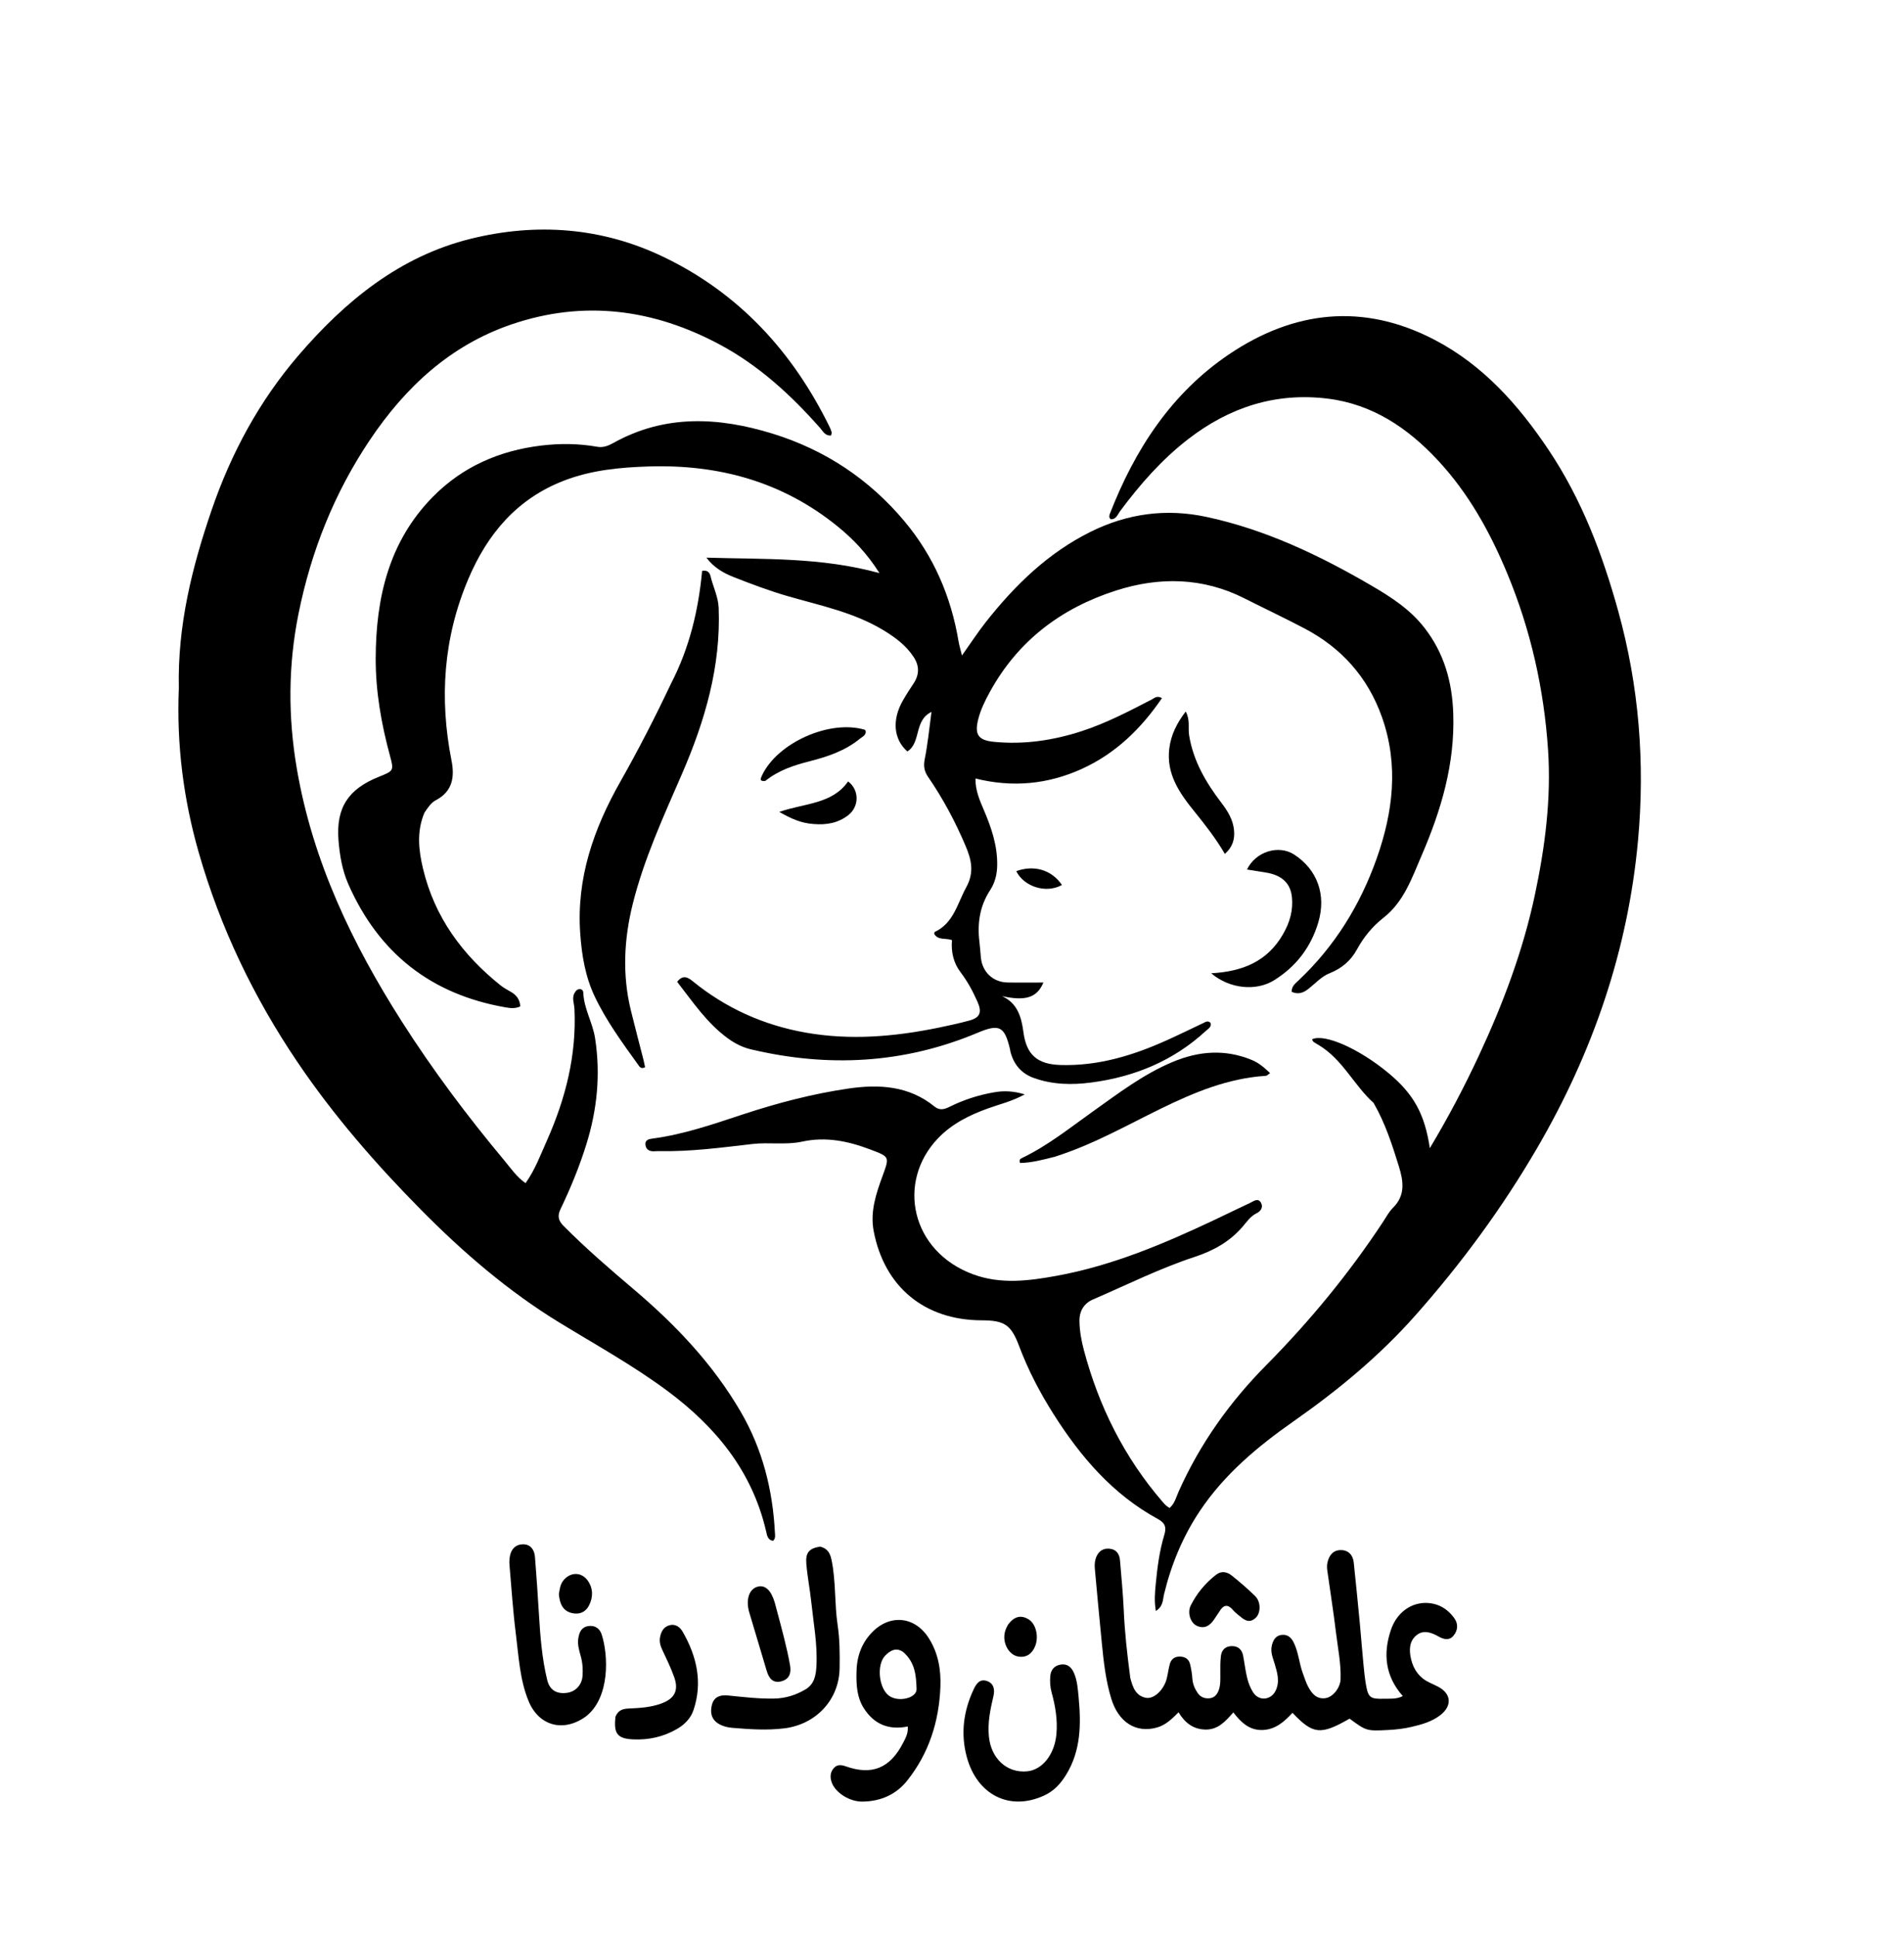 <svg version="1.1" id="Layer_1" xmlns="http://www.w3.org/2000/svg" xmlns:xlink="http://www.w3.org/1999/xlink" x="0px" y="0px"
	 width="100%" viewBox="0 0 944 960" enable-background="new 0 0 944 960" xml:space="preserve">
<path fill="#000000" opacity="1" stroke="none" 
	d="
M654.02,517.994 
	C652.861,517.29 651.964,516.834 651.178,516.233 
	C650.846,515.979 650.75,515.418 650.545,514.995 
	C656.823,512.073 674.121,519.817 688.657,531.961 
	C700.912,542.2 706.397,552.102 708.906,568.954 
	C718.018,553.77 726.023,538.538 733.303,522.922 
	C745.221,497.359 755.134,471.042 760.998,443.421 
	C766.016,419.785 769.145,395.806 767.52,371.581 
	C765.491,341.351 758.919,312.103 747.225,284.015 
	C738.702,263.542 728.09,244.433 712.928,228.135 
	C698.029,212.12 680.487,200.273 658.284,197.54 
	C632.54,194.371 609.599,201.755 589.142,217.57 
	C575.959,227.762 565.143,240.092 555.279,253.381 
	C554.078,254.999 553.411,257.466 550.679,257.285 
	C549.658,256.397 549.951,255.423 550.318,254.479 
	C562.661,222.743 580.767,194.897 609.24,175.655 
	C641.396,153.924 675.862,149.933 711.241,168.382 
	C735.378,180.968 752.879,200.68 767.791,222.936 
	C784.183,247.401 794.433,274.449 802.278,302.697 
	C812.659,340.078 815.637,378.088 812.13,416.45 
	C807.146,470.961 789.667,521.619 762.116,568.888 
	C744.775,598.641 724.463,626.226 701.652,651.936 
	C683.893,671.952 663.385,688.893 641.445,704.244 
	C623.664,716.686 607.017,730.549 594.782,748.902 
	C586.379,761.506 580.715,775.266 577.144,789.959 
	C576.481,792.685 576.786,796.018 573.064,798.301 
	C572.232,793.611 572.593,789.356 572.989,785.21 
	C573.779,776.932 574.813,768.657 577.241,760.66 
	C578.351,757.007 577.843,754.77 574.02,752.691 
	C551.725,740.563 535.82,721.973 522.423,700.879 
	C515.609,690.151 509.776,678.987 505.297,667.078 
	C501.278,656.391 498.007,654.302 486.66,654.268 
	C458.418,654.184 438.469,637.726 433.183,610.11 
	C431.345,600.512 434.314,591.627 437.529,582.845 
	C441.052,573.22 441.146,573.275 431.686,569.689 
	C420.645,565.504 409.668,563.116 397.561,565.744 
	C389.722,567.445 381.25,565.966 373.173,566.888 
	C357.789,568.646 342.457,570.754 326.921,570.417 
	C325.924,570.396 324.924,570.511 323.926,570.506 
	C321.832,570.497 320.322,569.561 320.022,567.422 
	C319.655,564.799 321.786,564.438 323.562,564.202 
	C339.014,562.15 353.684,557.05 368.353,552.217 
	C385.493,546.57 402.848,542.02 420.672,539.418 
	C435.896,537.196 450.677,538.041 463.357,548.353 
	C465.85,550.382 468.18,549.76 470.758,548.48 
	C477.807,544.98 485.251,542.582 493.007,541.257 
	C497.613,540.471 502.217,540.551 508.079,542.305 
	C501.655,545.803 495.725,547.157 490.103,549.166 
	C480.737,552.513 471.999,556.823 465.04,564.103 
	C444.337,585.76 451.669,620.159 482.51,631.495 
	C496.242,636.542 510.128,634.719 523.912,632.208 
	C551.504,627.182 577.09,616.332 602.28,604.444 
	C608.154,601.672 613.976,598.789 619.863,596.047 
	C621.558,595.258 623.688,593.464 625.131,595.905 
	C626.416,598.08 625.259,600.131 622.988,601.231 
	C619.843,602.756 618.034,605.664 615.869,608.133 
	C609.511,615.383 601.535,619.804 592.481,622.782 
	C575.058,628.512 558.64,636.706 541.844,643.963 
	C537.378,645.893 535.094,649.751 535.19,654.793 
	C535.283,659.65 536.153,664.412 537.39,669.063 
	C544.819,696.999 557.444,722.262 576.406,744.222 
	C576.949,744.851 577.5,745.482 578.115,746.036 
	C578.593,746.469 579.177,746.784 579.891,747.272 
	C582.448,745.028 583.159,741.836 584.405,739.047 
	C594.931,715.498 609.657,694.821 627.72,676.575 
	C649.364,654.713 668.806,631.121 685.735,605.444 
	C687.291,603.084 688.647,600.485 690.623,598.529 
	C696.886,592.327 695.841,585.36 693.556,577.97 
	C690.258,567.303 686.822,556.713 681.253,546.957 
	C681.17,546.812 681.121,546.631 681.003,546.526 
	C671.32,537.823 665.809,525.193 654.02,517.994 
z"/>
<path fill="#000000" opacity="1" stroke="none" 
	d="
M88.672,341 
	C87.97,310.088 95.176,281.173 104.954,252.676 
	C114.632,224.471 128.604,198.644 148.021,176.077 
	C171.201,149.136 198.253,126.961 233.526,118.289 
	C266.097,110.281 298.49,112.65 329.07,127.364 
	C366.512,145.379 393.072,174.389 411.238,211.425 
	C411.674,212.314 412.063,213.242 412.324,214.194 
	C412.438,214.606 412.172,215.123 412.039,215.792 
	C409.12,216.086 408.035,213.712 406.624,212.113 
	C392.19,195.758 376.216,181.111 356.924,170.776 
	C324.021,153.148 289.469,148.538 253.672,160.727 
	C223.255,171.084 200.932,191.881 183.347,218.078 
	C165.782,244.247 154.325,272.941 148.052,303.89 
	C142.818,329.71 142.772,355.389 147.222,381.231 
	C155.075,426.833 174.588,467.561 199.206,506.184 
	C214.62,530.368 231.816,553.24 250.18,575.233 
	C253.313,578.985 256.113,583.201 260.572,586.3 
	C265.294,579.645 268.008,572.267 271.163,565.178 
	C280.413,544.397 285.928,522.779 284.8,499.786 
	C284.673,497.196 283.384,494.542 284.924,491.95 
	C285.558,490.883 286.323,490.041 287.665,490.161 
	C288.628,490.247 289.164,490.973 289.194,491.848 
	C289.468,499.815 293.835,506.686 295.04,514.469 
	C297.828,532.464 296.069,549.935 290.669,567.215 
	C287.235,578.202 282.873,588.807 277.903,599.151 
	C276.219,602.656 276.901,604.971 279.433,607.519 
	C290.487,618.638 302.342,628.857 314.29,638.981 
	C335.001,656.53 353.506,675.998 367.272,699.63 
	C378.073,718.171 383.125,738.308 384.21,759.574 
	C384.275,760.845 384.633,762.248 383.291,763.539 
	C380.654,763.196 380.32,760.913 379.856,758.907 
	C372.927,728.922 354.779,706.922 330.612,689.036 
	C313.705,676.522 295.341,666.383 277.452,655.45 
	C252.006,639.898 229.549,620.573 208.657,599.424 
	C186.263,576.754 165.379,552.775 147.493,526.321 
	C125.792,494.226 109.199,459.722 98.52,422.413 
	C90.946,395.949 87.505,369.013 88.672,341 
z"/>
<path fill="#000000" opacity="1" stroke="none" 
	d="
M210.47,402.655 
	C206.46,412.065 207.572,421.366 209.731,430.452 
	C215.431,454.448 229.262,473.201 248.298,488.389 
	C249.976,489.728 251.972,490.667 253.805,491.815 
	C256.35,493.411 257.789,495.641 257.95,498.72 
	C255.321,499.965 252.749,499.553 250.397,499.14 
	C213.623,492.689 187.716,472.233 172.697,438.127 
	C169.673,431.258 168.401,423.754 167.821,416.295 
	C166.576,400.288 172.629,391.042 187.749,384.977 
	C195.166,382.002 195.373,381.946 193.368,374.581 
	C189.06,358.759 186.227,342.643 186.27,326.302 
	C186.348,296.38 192.739,268.336 214.7,246.111 
	C229.427,231.206 247.621,223.304 268.311,220.798 
	C277.643,219.668 286.918,219.771 296.174,221.403 
	C298.979,221.898 301.534,220.94 303.834,219.651 
	C329.537,205.242 356.256,206.598 383.185,214.938 
	C409.104,222.965 430.998,237.502 448.436,258.316 
	C462.858,275.531 471.498,295.531 475.221,317.67 
	C475.569,319.744 476.197,321.771 476.938,324.82 
	C481.288,318.707 484.874,313.18 488.945,308.036 
	C503.335,289.854 519.71,273.926 540.784,263.495 
	C559.035,254.461 578.167,251.877 598.07,256.13 
	C627.389,262.396 654.078,275.107 679.794,290.094 
	C689.597,295.807 699.048,301.862 706.201,311.052 
	C716.033,323.682 720.015,337.971 720.527,353.761 
	C721.329,378.499 714.626,401.226 704.923,423.719 
	C699.984,435.167 696.067,446.815 685.994,454.731 
	C680.381,459.141 676.165,464.305 672.774,470.495 
	C669.756,476.006 665.264,479.896 659.123,482.322 
	C655.287,483.837 652.184,487.263 648.831,489.931 
	C646.326,491.925 643.742,492.994 640.408,491.485 
	C640.286,488.764 642.288,487.278 643.882,485.774 
	C661.818,468.853 674.43,448.39 682.576,425.363 
	C690.663,402.499 693.559,379.121 685.201,355.45 
	C678.21,335.654 665.201,321.106 646.768,311.414 
	C636.914,306.232 626.832,301.476 616.889,296.461 
	C596.433,286.143 574.854,285.714 553.259,292.652 
	C526.026,301.401 504.564,317.633 490.675,343.05 
	C488.375,347.259 486.235,351.596 485.027,356.315 
	C483.051,364.029 484.992,366.849 492.85,367.613 
	C507.686,369.056 522.07,366.926 536.183,362.354 
	C548.438,358.384 559.787,352.448 571.163,346.552 
	C572.413,345.904 573.513,344.546 576.103,345.936 
	C565.756,361.092 553.157,373.347 536.5,380.955 
	C519.648,388.652 502.036,390.376 483.617,385.772 
	C483.578,391.762 485.74,396.602 487.803,401.435 
	C491.551,410.216 494.583,419.114 494.408,428.871 
	C494.327,433.363 493.306,437.442 490.878,441.154 
	C485.686,449.09 484.465,457.795 485.628,467.015 
	C485.941,469.489 486.065,471.987 486.309,474.471 
	C487.018,481.688 492.288,486.708 499.525,486.858 
	C505.302,486.978 511.083,486.882 517.324,486.882 
	C514.121,494.528 508.263,496.136 496.786,493.619 
	C504.55,497.158 506.428,504.042 507.427,511.545 
	C508.923,522.773 514.393,527.415 525.822,527.752 
	C544.424,528.301 561.663,523.069 578.367,515.544 
	C584.438,512.809 590.428,509.895 596.443,507.036 
	C597.642,506.466 598.77,505.6 600.124,506.781 
	C600.853,508.885 599.09,509.729 597.948,510.782 
	C581.855,525.634 562.669,533.572 541.119,536.422 
	C531.391,537.709 521.869,537.508 512.566,534.178 
	C506.255,531.919 502.492,527.34 500.912,520.891 
	C500.833,520.568 500.823,520.229 500.747,519.905 
	C498.08,508.569 495.493,507.242 484.742,511.762 
	C448.157,527.142 410.58,529.073 372.225,519.97 
	C368.168,519.007 364.387,517.094 360.994,514.638 
	C350.567,507.091 343.534,496.542 335.743,486.534 
	C338.42,483.048 340.855,484.122 343.231,486.063 
	C359.707,499.524 378.467,507.981 399.384,511.687 
	C421.542,515.612 443.503,513.725 465.353,509.25 
	C470.407,508.215 475.454,507.102 480.437,505.772 
	C485.914,504.311 486.978,501.712 484.65,496.445 
	C482.36,491.262 479.692,486.305 476.244,481.783 
	C472.666,477.09 471.52,471.677 471.984,465.886 
	C468.923,464.69 465.187,466.134 463.201,462.814 
	C463.254,462.463 463.203,461.933 463.363,461.858 
	C472.84,457.441 474.597,447.828 479.029,439.761 
	C483.167,432.23 481.619,425.998 478.715,419.143 
	C473.633,407.146 467.523,395.712 460.147,384.978 
	C458.224,382.181 457.79,379.601 458.486,376.14 
	C459.985,368.691 460.692,361.083 461.827,352.784 
	C453.02,356.973 456.808,367.998 449.854,372.371 
	C442.99,366.308 442.186,356.688 447.632,347.159 
	C449.282,344.271 451.096,341.47 452.939,338.698 
	C455.84,334.338 455.874,330.005 453.03,325.64 
	C449.202,319.762 443.687,315.724 437.826,312.193 
	C423.2,303.383 406.577,300.056 390.468,295.387 
	C381.33,292.737 372.461,289.397 363.637,285.916 
	C358.546,283.907 353.843,281.174 350.234,276.336 
	C378.569,277.22 406.986,276.021 436.037,284.005 
	C429.851,274.227 422.978,267.095 415.24,260.818 
	C387.968,238.697 356.379,230.07 321.708,231.148 
	C307.332,231.595 293.127,232.95 279.571,238.19 
	C256.339,247.171 241.691,264.524 232.199,286.885 
	C219.837,316.01 217.758,346.07 223.867,376.915 
	C225.476,385.039 224.372,392.218 216.08,396.541 
	C213.656,397.805 212.21,400.155 210.47,402.655 
z"/>
<path fill="#000000" opacity="1" stroke="none" 
	d="
M675.206,815.956 
	C675.868,822.533 676.2,828.695 677.225,834.74 
	C678.346,841.346 679.449,841.991 686.297,841.798 
	C689.26,841.714 692.318,842.104 695.507,840.482 
	C686.804,830.68 685.575,819.458 689.655,807.54 
	C692.959,797.891 701.637,792.752 710.604,794.716 
	C715.037,795.686 718.488,798.301 721.062,801.91 
	C723.147,804.835 722.771,808.121 720.514,810.698 
	C718.443,813.061 715.735,812.375 713.203,810.936 
	C709.73,808.964 705.806,807.56 702.418,810.221 
	C698.634,813.193 698.552,817.705 699.61,822.176 
	C700.875,827.521 703.84,831.503 708.878,833.849 
	C710.237,834.482 711.601,835.109 712.934,835.794 
	C719.635,839.237 720.078,845.349 714.034,849.982 
	C709.804,853.225 704.793,854.578 699.784,855.754 
	C696.079,856.625 692.228,857.066 688.418,857.267 
	C677.459,857.847 677.455,857.761 669.118,851.66 
	C654.769,859.89 651.043,859.541 640.81,848.771 
	C636.841,853.053 632.579,856.934 626.269,857.268 
	C619.657,857.618 615.475,853.737 611.483,848.575 
	C607.673,852.871 604.013,857.081 597.907,857.064 
	C591.836,857.048 587.584,853.911 584.317,848.504 
	C580.95,851.914 577.811,854.911 573.501,856.09 
	C563.231,858.897 554.579,853.539 550.975,841.779 
	C548.232,832.828 547.196,823.532 546.288,814.243 
	C545.092,801.998 543.927,789.75 542.828,777.496 
	C542.682,775.863 542.714,774.101 543.174,772.55 
	C544.102,769.419 546.199,767.249 549.686,767.41 
	C553.229,767.573 555.027,769.786 555.301,773.258 
	C555.941,781.381 556.783,789.496 557.14,797.633 
	C557.622,808.617 558.813,819.517 560.264,830.4 
	C560.309,830.73 560.302,831.072 560.384,831.391 
	C561.531,835.857 562.966,840.369 568.182,841.336 
	C572.201,842.081 577.062,837.299 578.438,831.902 
	C579.053,829.486 579.336,826.983 580.001,824.583 
	C580.639,822.279 582.257,820.93 584.757,820.902 
	C587.386,820.874 589.371,821.996 590.022,824.597 
	C590.625,827.007 591.001,829.502 591.19,831.981 
	C591.389,834.586 592.365,836.841 593.781,838.913 
	C595.215,841.011 597.363,841.869 599.874,841.542 
	C602.329,841.221 603.578,839.49 604.319,837.317 
	C605.199,834.74 605.033,832.067 605.034,829.398 
	C605.035,826.41 604.946,823.388 605.347,820.441 
	C605.751,817.469 607.722,815.701 610.861,815.717 
	C613.996,815.733 615.775,817.51 616.345,820.488 
	C617.062,824.235 617.482,828.05 618.402,831.743 
	C618.997,834.13 619.964,836.537 621.28,838.608 
	C624.154,843.13 630.17,842.586 632.484,837.743 
	C634.607,833.298 633.298,828.958 632.018,824.616 
	C631.133,821.613 629.761,818.729 630.58,815.391 
	C631.285,812.514 632.624,810.341 635.731,810.13 
	C638.504,809.941 640.243,811.5 641.48,814.05 
	C643.842,818.923 644.128,824.362 646.002,829.346 
	C646.82,831.52 647.491,833.78 648.575,835.816 
	C650.357,839.162 652.713,842.077 657.074,841.526 
	C660.811,841.054 664.517,836.413 664.658,832.063 
	C664.911,824.199 663.263,816.494 662.342,808.738 
	C661.128,798.501 659.459,788.318 658.053,778.103 
	C657.875,776.807 657.887,775.405 658.183,774.139 
	C659.023,770.542 661.172,767.99 665.07,768.132 
	C668.73,768.266 670.8,770.724 671.183,774.273 
	C672.27,784.358 673.226,794.457 674.212,804.552 
	C674.567,808.195 674.859,811.843 675.206,815.956 
z"/>
<path fill="#000000" opacity="1" stroke="none" 
	d="
M332.677,338.769 
	C341.902,320.974 346.312,302.184 348.11,282.902 
	C350.95,282.302 351.936,284.047 352.273,285.477 
	C353.519,290.771 356.097,295.642 356.314,301.293 
	C357.43,330.28 349.518,357.224 338.161,383.414 
	C328.967,404.617 319.24,425.663 313.659,448.171 
	C309.375,465.448 308.484,483.047 312.756,500.584 
	C314.721,508.65 316.87,516.672 318.919,524.718 
	C319.274,526.112 319.543,527.528 319.831,528.84 
	C317.765,529.956 317.041,528.542 316.324,527.544 
	C308.555,516.729 300.658,505.987 294.902,493.897 
	C290.174,483.969 288.423,473.329 287.667,462.478 
	C285.767,435.201 294.312,410.736 307.528,387.404 
	C316.463,371.631 324.764,355.505 332.677,338.769 
z"/>
<path fill="#000000" opacity="1" stroke="none" 
	d="
M424.633,829.067 
	C424.703,821.145 426.992,814.534 432.173,809.081 
	C441.071,799.715 453.499,800.832 460.448,811.718 
	C465.177,819.126 466.602,827.462 466.245,836.08 
	C465.539,853.141 460.564,868.787 449.851,882.283 
	C444.231,889.363 436.572,892.647 427.598,892.759 
	C421.187,892.839 414.189,888.361 412.364,883.246 
	C411.463,880.722 411.568,878.283 413.355,876.199 
	C415.013,874.266 417.14,874.508 419.315,875.281 
	C432.346,879.908 441.369,876.206 447.85,863.493 
	C449.027,861.184 450.363,858.847 450.06,855.542 
	C440.645,857.456 433.258,854.452 428.193,846.349 
	C424.972,841.198 424.523,835.417 424.633,829.067 
M447.812,818.661 
	C444.29,816.163 441.39,817.892 438.959,820.33 
	C434.482,824.823 435.656,836.545 440.764,840.303 
	C445.352,843.678 454.595,841.548 454.435,836.918 
	C454.215,830.529 453.821,823.859 447.812,818.661 
z"/>
<path fill="#000000" opacity="1" stroke="none" 
	d="
M522.997,573.198 
	C517.018,574.733 511.439,576.203 505.739,576.295 
	C505.213,574.84 505.766,574.288 506.573,573.904 
	C519.298,567.85 530.219,559.05 541.607,550.953 
	C554.351,541.892 566.796,532.351 581.387,526.24 
	C594.392,520.794 607.44,519.784 620.708,525.287 
	C624.152,526.715 626.796,529.009 629.693,531.759 
	C628.677,532.453 628.185,533.075 627.656,533.109 
	C608.975,534.277 592.125,541.28 575.602,549.349 
	C558.414,557.744 541.743,567.273 522.997,573.198 
z"/>
<path fill="#000000" opacity="1" stroke="none" 
	d="
M290.488,850.568 
	C279.358,858.641 267.123,855.28 262.044,842.908 
	C257.688,832.297 257.177,820.88 255.762,809.706 
	C254.323,798.335 253.583,786.875 252.601,775.449 
	C252.474,773.975 252.561,772.436 252.841,770.983 
	C253.523,767.43 255.865,765.226 259.387,765.26 
	C263.138,765.297 264.959,768.036 265.238,771.541 
	C265.975,780.815 266.616,790.097 267.172,799.383 
	C267.839,810.506 268.66,821.619 271.298,832.474 
	C272.526,837.531 275.971,839.528 281.018,838.881 
	C285.318,838.33 288.481,835.026 288.815,830.538 
	C289.063,827.21 288.845,823.924 287.92,820.655 
	C287.111,817.795 286.238,814.878 286.73,811.817 
	C287.208,808.838 288.288,806.292 291.707,805.789 
	C295.027,805.3 297.34,806.98 298.303,809.919 
	C301.658,820.167 302.511,841.235 290.488,850.568 
z"/>
<path fill="#000000" opacity="1" stroke="none" 
	d="
M517.572,889.808 
	C500.542,897.579 484.403,889.455 479.315,870.594 
	C476.206,859.068 477.689,847.822 482.779,837.048 
	C484.063,834.33 485.766,831.859 489.228,832.972 
	C492.791,834.118 493.281,837.335 492.567,840.385 
	C491.004,847.058 489.587,853.672 490.303,860.613 
	C491.423,871.473 499.212,878.662 509.153,877.772 
	C516.827,877.085 522.87,869.357 523.768,859.356 
	C524.406,852.26 523.25,845.398 521.378,838.632 
	C520.648,835.992 520.52,833.376 520.711,830.721 
	C520.941,827.522 522.696,825.393 525.876,824.863 
	C529.176,824.312 531.246,826.165 532.479,829.028 
	C534.085,832.759 534.372,836.797 534.748,840.75 
	C536.023,854.16 536.014,867.397 528.574,879.461 
	C525.89,883.814 522.654,887.485 517.572,889.808 
z"/>
<path fill="#000000" opacity="1" stroke="none" 
	d="
M406.625,766.404 
	C410.408,767.316 411.609,769.84 412.272,772.998 
	C414.502,783.636 413.682,794.55 415.289,805.234 
	C416.358,812.342 416.377,819.482 416.277,826.631 
	C416.057,842.329 404.584,854.51 388.883,856.461 
	C380.189,857.541 371.616,856.916 362.999,856.209 
	C360.675,856.018 358.397,855.446 356.355,854.241 
	C352.565,852.004 351.996,848.442 353.008,844.672 
	C354.046,840.803 357.17,839.798 360.859,840.169 
	C368.468,840.934 376.056,841.857 383.737,841.719 
	C389.396,841.617 394.532,840.005 399.345,837.17 
	C403.807,834.542 404.549,830.115 404.788,825.53 
	C405.348,814.825 403.337,804.315 402.215,793.743 
	C401.549,787.471 400.304,781.256 399.781,774.977 
	C399.312,769.347 401.142,767.275 406.625,766.404 
z"/>
<path fill="#000000" opacity="1" stroke="none" 
	d="
M636.056,463.034 
	C639.516,457.101 641.191,451.045 640.537,444.576 
	C639.827,437.556 635.395,433.602 627.512,432.359 
	C624.464,431.879 621.419,431.387 618.251,430.881 
	C622.59,421.914 633.992,418.499 641.637,423.461 
	C653.111,430.907 657.662,443.411 653.617,457.055 
	C649.972,469.353 642.6,478.96 631.722,485.74 
	C622.788,491.309 609.63,490.052 600.5,482.295 
	C615.758,481.463 628.234,476.616 636.056,463.034 
z"/>
<path fill="#000000" opacity="1" stroke="none" 
	d="
M305.171,850.645 
	C306.549,847.34 308.936,846.753 311.816,846.629 
	C317.125,846.401 322.462,846.081 327.537,844.288 
	C334.554,841.808 336.685,837.699 334.177,830.822 
	C332.531,826.307 330.425,821.951 328.371,817.597 
	C327.415,815.57 326.836,813.576 327.24,811.352 
	C327.747,808.554 329.02,806.177 331.874,805.388 
	C334.868,804.561 337.127,806.234 338.52,808.672 
	C345.479,820.845 348.442,833.667 343.843,847.396 
	C342.488,851.437 339.554,854.476 335.841,856.661 
	C329.045,860.658 321.63,862.306 313.839,861.933 
	C306.051,861.56 304.155,859.032 305.171,850.645 
z"/>
<path fill="#000000" opacity="1" stroke="none" 
	d="
M592.483,402.499 
	C584.797,393.064 578.138,383.57 579.745,370.821 
	C580.586,364.147 583.443,358.381 587.881,352.586 
	C590.169,356.848 588.974,360.748 589.567,364.391 
	C591.632,377.097 597.869,387.728 605.499,397.73 
	C608.652,401.862 611.391,406.183 611.846,411.548 
	C612.213,415.876 611.192,419.669 607.277,423.161 
	C602.917,415.64 597.862,409.171 592.483,402.499 
z"/>
<path fill="#000000" opacity="1" stroke="none" 
	d="
M385.167,798.03 
	C387.617,807.244 390.055,816.04 391.679,825.042 
	C392.406,829.075 391.41,832.139 387.282,833.185 
	C383.156,834.23 381.205,831.568 380.143,828.008 
	C377.249,818.309 374.35,808.612 371.455,798.913 
	C371.36,798.595 371.263,798.276 371.191,797.951 
	C369.857,791.926 371.699,787.226 375.779,786.23 
	C379.455,785.333 382.404,788.158 384.161,794.27 
	C384.482,795.387 384.777,796.512 385.167,798.03 
z"/>
<path fill="#000000" opacity="1" stroke="none" 
	d="
M604.549,798.611 
	C603.614,800.005 602.869,801.104 602.142,802.215 
	C600.029,805.445 597.319,807.442 593.372,805.646 
	C590.23,804.217 588.569,799.134 590.366,795.571 
	C593.381,789.593 597.602,784.472 602.934,780.346 
	C605.629,778.26 608.414,778.909 610.739,780.772 
	C614.743,783.979 618.655,787.339 622.309,790.935 
	C625.223,793.804 625.148,799.393 622.513,801.763 
	C619.007,804.916 616.446,802.286 613.853,800.202 
	C612.949,799.476 612.055,798.704 611.306,797.825 
	C608.857,794.951 606.694,794.982 604.549,798.611 
z"/>
<path fill="#000000" opacity="1" stroke="none" 
	d="
M379.436,386.983 
	C376.451,387.333 377.035,385.906 377.755,384.359 
	C385.336,368.051 411.415,356.429 428.788,361.635 
	C428.915,361.673 428.99,361.885 429.184,362.14 
	C429.56,364.37 427.55,365.071 426.233,366.143 
	C418.963,372.06 410.342,374.96 401.42,377.234 
	C393.665,379.211 386.081,381.652 379.436,386.983 
z"/>
<path fill="#000000" opacity="1" stroke="none" 
	d="
M403.207,408.323 
	C397.204,407.888 392.327,405.748 386.36,402.334 
	C399.042,397.943 412.585,398.534 420.479,387.237 
	C426.167,391.464 426.013,399.719 420.592,403.933 
	C415.557,407.848 409.835,408.887 403.207,408.323 
z"/>
<path fill="#000000" opacity="1" stroke="none" 
	d="
M277.084,790.039 
	C277.492,787.361 277.786,785.081 279.333,783.163 
	C282.793,778.87 288.413,778.855 291.514,783.41 
	C294.155,787.29 294.077,791.582 291.995,795.645 
	C290.285,798.983 287.128,800.173 283.564,799.342 
	C278.998,798.278 277.518,794.665 277.084,790.039 
z"/>
<path fill="#000000" opacity="1" stroke="none" 
	d="
M499.801,805.047 
	C502.692,801.155 506.025,800.023 509.981,802.456 
	C513.7,804.743 515.19,811.2 513.115,816.006 
	C511.581,819.561 508.838,821.569 504.812,820.879 
	C500.981,820.223 498.052,816.064 497.932,811.562 
	C497.872,809.328 498.496,807.294 499.801,805.047 
z"/>
<path fill="#000000" opacity="1" stroke="none" 
	d="
M526.511,438.55 
	C518.639,442.919 507.735,439.439 503.849,431.691 
	C512.659,428.497 521.379,430.991 526.511,438.55 
z"/>
</svg>